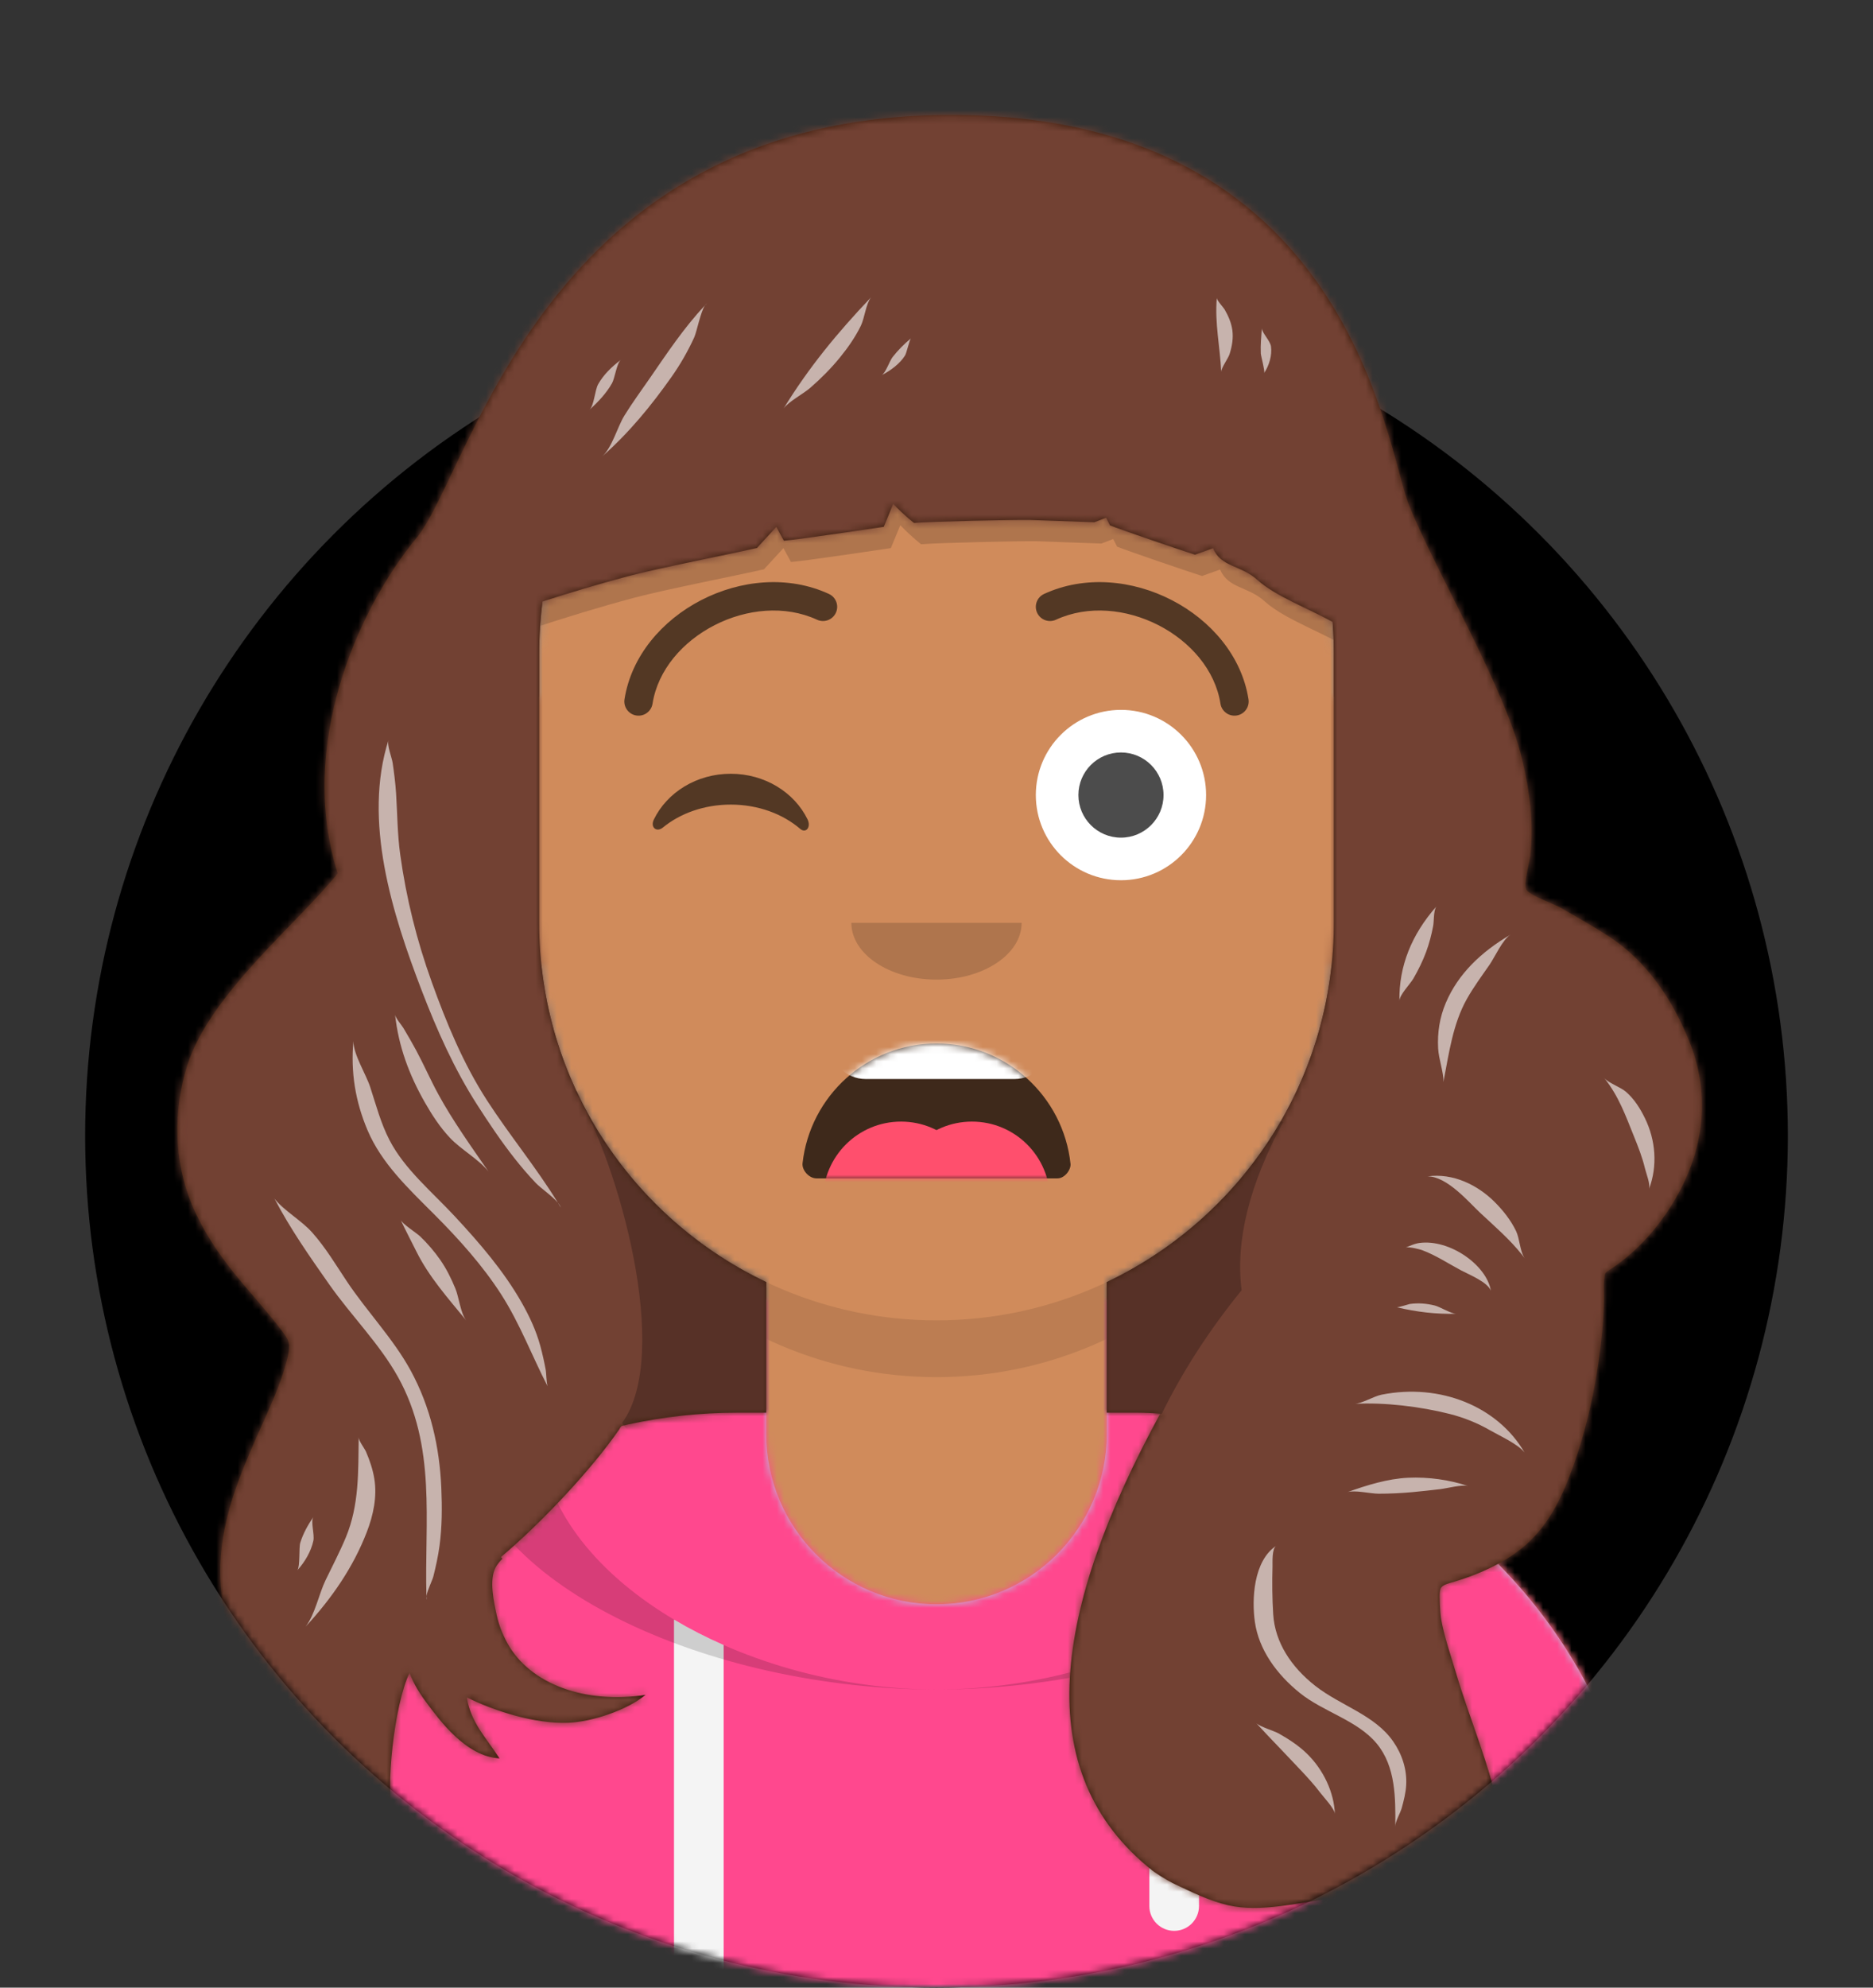 <svg xmlns="http://www.w3.org/2000/svg" xmlns:xlink="http://www.w3.org/1999/xlink" width="264px" height="280px" viewBox="0 0 264 280" version="1.1">
    <rect x="0" y="0" width="264" height="280" fill="#333333" stroke="none"/>
    <title id="circle_Title">Avataaar/Circle</title>
    <desc>Created with python_avatars</desc>
    <defs>
        <circle id="circle_path-1" cx="120" cy="120" r="120" />
        <path d="M-3.19744231e-14,160 L-3.19744231e-14,-1.42108547e-14 L264,-1.42108547e-14 L264,160 L252,160 C252,226.274 198.274,280 132,280 C65.726,280 12,226.274 12,160 L12,160 L-3.19744231e-14,160 Z" id="circle_path-3" />
        <path d="M100,0 C130.928,-5.68137151e-15 156,25.072 156,56 L156.001,62.166 C161.676,63.119 166,68.054 166,74 L166,88 C166,94.052 161.519,99.058 155.694,99.881 C153.628,119.686 141.238,136.422 124.001,144.61 L124,163 L128,163 C167.765,163 200,195.235 200,235 L200,244 L0,244 L0,235 C-4.86974701e-15,195.235 32.235,163 72,163 L76,163 L76,144.611 C58.763,136.422 46.372,119.687 44.305,99.881 C38.481,99.058 34,94.052 34,88 L34,74 C34,68.054 38.325,63.118 44,62.166 L44,56 C44,25.072 69.072,5.68137151e-15 100,0 Z" id="circle_path-5" />
        <path d="M83,36.348 C83,52.629 105.162,65.828 132.5,65.828 C159.838,65.828 182,52.629 182,36.348 C182,34.985 181.845,33.645 181.544,32.331 C210.784,41.488 232,68.792 232,101.052 L232,110 L32,110 L32,101.052 C32,68.397 53.739,40.82 83.534,32.002 C83.182,33.421 83,34.871 83,36.348 Z" id="circle_path-7" />
        <rect id="circle_path-9" x="0" y="0" width="264" height="280" />
        <path d="M74,0 C114.869,0 148,33.131 148,74 L148,84.148 L148,197.608 C135.525,187.237 119.491,181 102,181 L102,181 L98,181 L98,162.611 C115.531,154.283 128.048,137.115 129.791,116.867 C135.569,116.002 140,111.019 140,105 L140,105 L140,92 C140,87.354 137.359,83.324 133.497,81.33 C132.724,81.05 131.952,80.748 131.181,80.426 C130.795,80.32 130.401,80.233 130,80.166 L130,80.166 L130,79.917 C117.224,74.234 104.878,63.071 96.11,47.885 C93.175,42.801 90.831,37.595 89.066,32.397 C80.431,42.941 67.745,53.602 52.342,62.495 C42.778,68.017 33.147,72.291 24,75.266 L24,137.247 C29.602,148.318 38.773,157.278 50,162.611 L50,162.611 L50,181 L46,181 C38.327,181 30.935,182.2 24,184.423 L24,230 C24,244.106 13.569,255.776 0,257.716 L0,74 C0,33.131 33.131,0 74,0 Z" id="circle_path-11" />
    </defs>
    <g id="circle_Avataaar/Circle" stroke="none" stroke-width="1" fill="none" fill-rule="evenodd">
        <g id="circle_Circle" transform="translate(12, 40)">
            <mask id="circle_mask-2" fill="white">
                <use xlink:href="#circle_path-1" />
            </mask>
            <use id="circle_Background-Color" fill="rgba(0,0,0,0.0" xlink:href="#circle_path-1" />
            <g id="circle_Fabric-Color" mask="url(#circle_mask-2)" fill="">
                <rect id="circle_🖍Color" x="0" y="0" width="240" height="240" />
            </g>
        </g>
        <mask id="circle_mask-4" fill="white">
            <use xlink:href="#circle_path-3" />
        </mask>
        <g id="circle_Mask" />
        <g id="circle_Avataaar" mask="url(#circle_mask-4)">
            <g id="circle_Body" transform="translate(32, 36)">
                <mask id="circle_mask-6" fill="white">
                    <use xlink:href="#circle_path-5" />
                </mask>
                <use fill="#D0C6AC" xlink:href="#circle_path-5" />
                <g id="circle_Skin-Color" mask="url(#circle_mask-6)" fill="#D08B5B">
                    <g transform="translate(-32, 0)" id="circle_Color">
                        <rect x="0" y="0" width="264" height="244" />
                    </g>
                </g>
                <path d="M44,94 C44,124.928 69.072,150 100,150 C130.928,150 156,124.928 156,94 L156,94 L156,102 C156,132.928 130.928,158 100,158 C69.072,158 44,132.928 44,102 Z" id="circle_Neck-Shadow" fill-opacity="0.1" fill="#000000" mask="url(#circle_mask-6)" />
            </g>
            <g id="circle_Clothing" transform="translate(0, 170)">
                
            <defs>
        <path d="M187.997,34.742 L187.995,34.645 C213.853,45.567 232,71.164 232,100.999 L232,110 L32,110 L32,100.999 C32,71.164 50.147,45.567 76.006,34.644 C76.282,20.552 90.082,15.076 108,13.071 L108,32 C108,45.255 118.745,56 132,56 C145.255,56 156,45.255 156,32 L156,32 L156.001,13.071 C173.96,15.081 187.783,20.577 187.997,34.742 Z" id="hoodie_path-1" />
    </defs>
    <g id="hoodie_Clothing/Hoodie" stroke="none" stroke-width="1" fill="none" fill-rule="evenodd">
        <mask id="hoodie_mask-2" fill="white">
            <use xlink:href="#hoodie_path-1" />
        </mask>
        <use id="hoodie_Hoodie" fill="#B7C1DB" xlink:href="#hoodie_path-1" />
        <g id="hoodie_Fabric-Color" mask="url(#hoodie_mask-2)" fill="#FF488E">
            <rect id="hoodie_🖍Color" x="0" y="0" width="264" height="110" />
        </g>
        <path d="M102,61.739 L102,110 L95,110 L94.999,58.15 C97.203,59.46 99.546,60.661 102,61.739 Z M169.001,58.149 L169,98.5 C169,100.433 167.433,102 165.5,102 C163.567,102 162,100.433 162,98.5 L162.001,61.738 C164.455,60.66 166.798,59.459 169.001,58.149 Z" id="hoodie_Straps" fill="#F4F4F4" mask="url(#hoodie_mask-2)" />
        <path d="M132,68 L130.996,67.995 C97.88,67.68 65.5,51.823 65.5,32.308 C65.5,21.243 75.909,15.571 90.959,12.725 C81.875,16.075 76,21.706 76,31.077 C76,51.469 103.821,68 132,68 Z M132,68 C160.179,68 188,51.469 188,31.077 C188,21.706 182.125,16.075 173.041,12.725 C188.091,15.571 198.5,21.243 198.5,32.308 C198.5,52.02 165.462,68 132,68 L132,68 Z" id="hoodie_Shadow" fill-opacity="0.16" fill="#000000" mask="url(#hoodie_mask-2)" />
    </g>
</g>
            <g id="circle_Face" transform="translate(76, 82)" fill="#000000">
                <g id="circle_Mouth" transform="translate(2, 52)">    
                    
                <defs>
        <path d="M35.118,15.128 C36.176,24.62 44.226,32 54,32 C63.804,32 71.874,24.574 72.892,15.04 C72.974,14.273 72.117,13 71.043,13 C56.149,13 44.738,13 37.087,13 C36.007,13 35.012,14.178 35.118,15.128 Z" id="concerned_path-1" />
    </defs>
    <g id="concerned_Mouth/Concerned" stroke="none" stroke-width="1" fill="none" fill-rule="evenodd">
        <mask id="concerned_mask-2" fill="white">
            <use xlink:href="#concerned_path-1" transform="translate(54.004, 22.5) scale(1, -1) translate(-54.004, -22.5)" />
        </mask>
        <use id="concerned_Mouth" fill-opacity="0.7" fill="#000000" transform="translate(54.004, 22.5) scale(1, -1) translate(-54.004, -22.5)" xlink:href="#concerned_path-1" />
        <path d="M44,2 L65,2 C67.761,2 70,4.239 70,7 L70,13 C70,15.761 67.761,18 65,18 L44,18 C41.239,18 39,15.761 39,13 L39,7 C39,4.239 41.239,2 44,2 Z" id="concerned_Teeth" fill="#FFFFFF" mask="url(#concerned_mask-2)" />
        <g id="concerned_Tongue" mask="url(#concerned_mask-2)" fill="#FF4F6D">
            <g transform="translate(38, 24)">
                <circle id="concerned_friend?" cx="11" cy="11" r="11" />
                <circle id="concerned_How-you-doing" cx="21" cy="11" r="11" />
            </g>
        </g>
    </g>
</g>
                <g id="circle_Nose" transform="translate(28, 40)" fill-opacity="0.16">
                    
                <g id="default_Nose/Default" stroke="none" stroke-width="1" fill="none" fill-rule="evenodd" fill-opacity="0.16">
        <path d="M16,8 C16,12.418 21.373,16 28,16 L28,16 C34.627,16 40,12.418 40,8" id="default_Nose" fill="#000000" />
    </g>
</g>
                <g id="circle_Eyes" transform="translate(0, 8)">
                    
                <g id="wink_wacky_Eyes/Wink-Wacky-😜" stroke="none" stroke-width="1" fill="none" fill-rule="evenodd">
        <circle id="wink_wacky_Cornea?-I-don't-know" fill="#FFFFFF" cx="82" cy="22" r="12" />
        <circle id="wink_wacky_Eye" fill-opacity="0.7" fill="#000000" cx="82" cy="22" r="6" />
        <path d="M16.16,25.447 C18.007,21.649 22.164,19 26.998,19 C31.814,19 35.959,21.63 37.815,25.407 C38.367,26.529 37.582,27.447 36.791,26.767 C34.34,24.66 30.859,23.344 26.998,23.344 C23.257,23.344 19.874,24.579 17.438,26.572 C16.547,27.3 15.62,26.558 16.16,25.447 Z" id="wink_wacky_Winky-Doodle" fill-opacity="0.6" fill="#000000" />
    </g>
</g>
                <g id="circle_Eyebrow" fill-opacity="0.6">
                    
                <g id="raised_excited_Eyebrow/Outline/Raised-Excited" stroke="none" stroke-width="1" fill="none" fill-rule="evenodd" fill-opacity="0.6">
        <g id="raised_excited_I-Browse" transform="translate(12, 0)" fill="#000000" fill-rule="nonzero">
            <path d="M3.976,17.128 C5.471,7.605 18.059,1.109 27.164,5.301 C28.167,5.763 29.355,5.324 29.817,4.321 C30.279,3.318 29.84,2.13 28.836,1.668 C17.349,-3.622 1.936,4.332 0.024,16.507 C-0.147,17.599 0.599,18.622 1.69,18.794 C2.781,18.965 3.804,18.219 3.976,17.128 Z" id="raised_excited_Eyebrow" />
            <path d="M61.976,17.128 C63.471,7.605 76.059,1.109 85.164,5.301 C86.167,5.763 87.355,5.324 87.817,4.321 C88.279,3.318 87.84,2.13 86.836,1.668 C75.349,-3.622 59.936,4.332 58.024,16.507 C57.853,17.599 58.599,18.622 59.69,18.794 C60.781,18.965 61.804,18.219 61.976,17.128 Z" id="raised_excited_Eyebrow" transform="translate(73, 9.41) scale(-1, 1) translate(-73, -9.41) " />
        </g>
    </g>
</g>
            </g>
            <g id="circle_Top">
                
            <defs>
        <path d="M108.587,0.198 C165.482,-0.075 170.293,47.053 173.618,55.225 C177.488,64.738 187.127,80.879 189.521,90.887 C190.606,95.426 191.214,99.935 190.686,104.583 C190.565,105.649 189.609,108.811 190.21,109.441 C191.068,110.343 193.907,111.258 195.115,111.958 C197.334,113.245 199.589,114.502 201.726,115.888 C207.291,119.499 210.865,125.127 213.118,130.734 C215.834,137.493 215.398,144.529 212.052,151.201 C209.921,155.449 206.599,159.671 202.342,162.571 C201.04,163.458 201.247,163.105 201.094,164.445 C201.001,165.263 201.101,166.193 201.086,167.01 C201.062,168.362 200.993,169.708 200.871,171.057 C200.281,177.55 198.999,184.245 196.758,190.497 C195.344,194.445 193.59,198.418 190.225,201.477 C187.38,204.063 183.289,205.9 179.373,206.996 C178.017,207.375 178.036,207.779 177.958,208.172 C177.852,208.701 177.986,211.232 178.099,211.917 C178.515,214.441 179.469,217.14 180.201,219.606 C182.188,226.296 185.106,232.88 186.364,239.728 C186.968,243.017 186.918,246.459 186.146,249.742 C185.526,252.379 184.398,254.962 182.932,257.347 C181.256,260.071 176.343,264.379 172.244,262.524 C177.763,259.889 178.003,254.265 176.119,252.691 C174.188,251.078 171.542,250.985 168.977,250.994 C166.848,251.001 164.743,251.164 162.631,251.43 C158.007,252.01 152.697,253.463 148.074,252.383 C145.444,251.768 142.98,250.546 140.607,249.428 C140.397,249.329 139.181,248.751 137.495,247.559 C119.821,233.592 123.62,210.507 138.539,183.141 C137.163,183.055 136.617,183.008 135.361,183.001 L135,183 L130.999,183 L131,164.611 C149.73,155.713 162.738,136.724 162.996,114.669 L163,114 L163,76 C163,74.526 162.943,73.064 162.831,71.619 C159.483,69.737 154.76,67.992 152.257,65.713 C149.92,63.586 147.1,63.926 145.981,61.232 L145.981,61.232 L143.434,62.138 C141.699,61.601 132.91,58.601 131.456,58.01 L131.456,58.01 L130.908,56.933 L129.241,57.571 C127.46,57.501 120.12,57.243 120.12,57.243 C117.488,57.211 106.391,57.46 103.835,57.669 C103.835,57.669 102.613,56.753 100.896,54.99 L100.896,54.99 L99.566,58.213 C99.566,58.213 87.646,60.004 85.488,60.17 L85.488,60.17 L84.425,58.215 L81.689,61.194 C77.798,62.091 67.855,64.019 63.399,65.205 C59.365,66.278 55.409,67.47 51.467,68.733 C51.198,70.814 51.042,72.929 51.008,75.074 L51,76 L51,114 C51,136.339 64.08,155.623 82.999,164.61 L82.999,183 L79,183 C73.693,183 68.521,183.574 63.541,184.664 L62.61,184.874 C62.582,184.916 62.554,184.958 62.525,185 L62.485,185.001 L62.263,185.386 C58.434,190.949 51.298,198.556 45.61,203.337 C45.676,203.416 45.741,203.495 45.808,203.574 C45.389,204.002 45.038,204.436 44.823,204.862 C43.938,206.615 44.597,209.659 45.014,211.559 C45.308,212.899 45.815,214.188 46.482,215.419 C49.679,221.315 57.628,224.075 66,222.748 C63.471,224.871 58.451,226.571 55.047,226.691 C50.419,226.856 44.762,225.069 40.785,223.109 C41.389,226.709 43.472,228.723 45.409,231.707 C40.636,231.461 36.861,226.167 35.262,224.052 C34.237,222.697 33.286,221.205 32.726,219.654 C30.529,224.162 29.293,236.29 30.383,239.685 C28.283,238.743 26.325,237.734 24.341,236.576 C7.404,226.689 5.778,209.912 6.08,204.016 C6.397,197.822 8.542,192.413 11.094,186.603 C12.741,182.853 14.641,179.068 15.56,175.128 C16.026,173.129 15.695,172.732 14.458,171.11 C12.408,168.424 10.057,165.919 7.94,163.272 C5.525,160.251 3.466,157.104 2.029,153.633 C-0.512,147.496 -0.597,140.451 1.385,134.126 C4.545,124.044 17.099,113.958 22.603,107.036 C16.907,89.176 25.351,69.912 33.716,59.774 C41.419,50.438 51.691,0.473 108.587,0.198 Z" id="curvy_path-1" />
    </defs>
    <g id="curvy_Top/Long-Hair/Curvy" stroke="none" stroke-width="1" fill="none" fill-rule="evenodd">
        <path d="M100.9,42.465 C91.102,48.472 82.386,56.327 76.587,65.36 C73.825,69.663 71.553,74.2 69.436,78.758 C68.374,81.045 67.405,83.36 66.476,85.689 C65.889,87.159 64.989,88.745 65.836,90.288 C66.353,89.986 66.549,90.094 66.224,90.635 C68.916,91.369 72.658,89.3 74.991,88.536 C79.754,86.975 84.52,85.503 89.399,84.205 C93.855,83.019 103.798,81.091 107.689,80.194 L110.425,77.215 L111.488,79.17 C113.646,79.004 125.566,77.213 125.566,77.213 L126.896,73.99 C128.613,75.753 129.835,76.669 129.835,76.669 C132.391,76.46 143.488,76.211 146.12,76.243 C146.12,76.243 153.46,76.501 155.241,76.571 L156.908,75.933 L157.456,77.01 C158.91,77.601 167.699,80.601 169.434,81.138 L171.981,80.232 C173.1,82.926 175.92,82.586 178.257,84.713 C181.349,87.527 187.826,89.529 190.918,91.976 C192.025,92.852 193.06,93.768 194.1,94.702 C195.256,95.739 195.085,95.89 195.461,97.08 C195.573,97.436 196.716,99.279 197.203,99.43 C198.936,99.966 187.049,68.944 183.786,64.977 C180.418,60.883 158.575,33.323 129.612,34.225" id="curvy_Top-Shadow" fill-opacity="0.16" fill="#000000" />
        <g id="curvy_Hair" transform="translate(25, 16)">
            <mask id="curvy_mask-2" fill="white">
                <use xlink:href="#curvy_path-1" />
            </mask>
            <use id="curvy_Hair-Mask" fill="#361A0A" xlink:href="#curvy_path-1" />
            <g id="curvy_Hair-Color" mask="url(#curvy_mask-2)" fill="#724133">
                <g transform="translate(-25, -16)" id="curvy_Color">
                    <rect x="0" y="0" width="264" height="280" />
                </g>
            </g>
            <path d="M62.679,184.462 C69.755,174.755 62.149,147.787 56.128,137.801 C72.965,130.138 106.214,131.553 155.874,142.048 C151.079,150.9 149.123,158.804 150.006,165.757 C145.469,171.333 141.72,177.127 138.76,183.141 L103.889,191.747 C81.853,194.4 68.116,191.972 62.679,184.462 Z" id="curvy_Shadow" fill-opacity="0.24" fill="#000000" mask="url(#curvy_mask-2)" />
        </g>
        <path d="M179.908,217.739 C179.246,218.128 179.377,220.112 179.361,220.669 C179.298,222.9 179.317,225.185 179.459,227.411 C179.712,231.383 182.011,234.845 185.39,237.491 C188.973,240.296 193.769,241.573 196.37,245.32 C197.637,247.145 198.313,249.271 198.204,251.418 C198.148,252.524 197.87,253.636 197.57,254.712 C197.372,255.42 196.667,256.58 196.668,257.271 C196.699,253.384 196.752,248.859 194.032,245.598 C191.301,242.324 186.539,241.171 183.203,238.483 C179.925,235.841 177.438,232.389 176.878,228.498 C176.426,225.354 176.649,219.872 179.908,217.739 Z M177.094,242.766 C177.653,243.266 179.613,243.845 180.214,244.183 C181.67,245 183.079,245.929 184.235,247.06 C186.551,249.326 188.044,252.505 188.152,255.554 C188.152,254.833 186.506,253.097 186.043,252.481 C185.275,251.459 184.408,250.512 183.525,249.564 C181.91,247.831 180.248,246.13 178.62,244.406 L177.094,242.766 Z M50.56,202.494 C50.561,202.99 51.376,204.012 51.599,204.529 C52.121,205.738 52.546,207.007 52.757,208.29 C53.175,210.818 52.627,213.43 51.69,215.85 C49.791,220.757 46.816,225.103 43.077,229.15 C44.412,227.402 44.944,224.561 45.883,222.612 C46.848,220.611 47.883,218.641 48.734,216.601 C50.653,211.996 50.484,207.29 50.56,202.494 Z M60.104,224.847 L60.117,225.347 C60.07,225.224 60.071,225.051 60.104,224.847 Z M38.685,168.851 C40.041,170.567 42.485,171.916 44.001,173.62 C45.9,175.754 47.349,178.2 48.903,180.528 C51.741,184.778 55.451,188.609 57.877,193.056 C60.707,198.243 61.952,203.863 62.203,209.596 C62.322,212.307 62.315,215.061 61.95,217.764 C61.754,219.212 61.44,220.65 61.081,222.076 C60.945,222.617 60.241,224.002 60.104,224.847 C59.814,214.306 61.558,203.764 56.077,193.943 C53.481,189.292 49.491,185.327 46.398,180.925 C43.616,176.966 40.9,173.084 38.685,168.851 Z M44.171,213.694 C43.755,214.393 44.369,216.16 44.166,217.067 C43.834,218.556 42.996,219.999 41.917,221.201 C42.318,220.653 42.11,218.018 42.322,217.329 C42.714,216.056 43.392,214.827 44.171,213.694 Z M206.916,209.342 C206.033,209.102 203.923,209.674 202.996,209.779 C201.699,209.926 200.4,210.078 199.1,210.197 C197.506,210.342 195.898,210.423 194.299,210.419 C193.16,210.417 190.979,209.879 189.923,210.198 C192.611,209.233 195.584,208.304 198.506,208.169 C201.277,208.042 204.351,208.459 206.916,209.342 Z M214.882,204.614 C213.936,203.409 211.42,202.291 210.006,201.477 C208.253,200.468 206.347,199.694 204.314,199.182 C200.219,198.149 195.171,197.523 190.883,197.765 C191.914,197.75 193.615,196.696 194.723,196.473 C203.032,194.811 211.142,198.162 214.882,204.614 Z M49.814,146.658 C49.816,148.569 51.571,151.28 52.177,153.127 C53.006,155.654 53.666,158.232 54.914,160.634 C57.04,164.723 60.873,167.877 64.079,171.322 C67.632,175.138 71.025,179.084 73.532,183.499 C74.647,185.461 75.572,187.465 76.157,189.601 C76.465,190.728 76.714,191.87 76.927,193.014 C76.996,193.383 77.009,194.71 77.185,195.284 C74.97,190.993 73.28,186.449 70.642,182.342 C68.038,178.288 64.695,174.561 61.196,171.061 C57.501,167.366 53.786,163.879 51.804,159.214 C50.079,155.154 49.413,150.996 49.814,146.658 Z M56.453,171.817 C56.684,172.41 58.706,173.677 59.229,174.179 C60.287,175.197 61.216,176.283 62.035,177.454 C62.933,178.739 63.591,180.09 64.18,181.504 C64.687,182.721 64.911,184.986 65.707,186.002 C63.129,182.856 60.474,179.885 58.696,176.312 C58.089,175.09 57.148,173.289 56.453,171.817 Z M202.228,183.908 C202.97,184.09 204.547,185.084 205.275,185.073 C202.346,185.144 199.703,184.818 196.884,184.159 C197.036,184.2 198.643,183.703 198.695,183.696 C199.91,183.524 201.052,183.62 202.228,183.908 Z M210.136,181.819 C209.658,180.593 207.111,179.578 205.96,178.969 C204.137,178.002 202.396,176.832 200.419,176.097 C200.238,176.036 198.685,175.596 198.166,175.742 L198.089,175.773 L198.312,175.675 C198.783,175.467 199.315,175.248 199.819,175.141 L200.069,175.098 C204.353,174.529 209.561,178.239 210.136,181.819 Z M210.618,169.271 C211.856,170.495 212.956,171.9 213.683,173.404 C214.193,174.459 214.226,176.144 214.826,177.125 L214.96,177.319 L214.538,176.771 C212.814,174.602 210.713,172.79 208.639,170.86 C207.075,169.405 203.951,165.679 201.197,165.72 C204.853,165.203 208.302,166.981 210.618,169.271 Z M78.635,169.429 C78.835,169.667 78.981,169.893 79.04,170.094 C78.907,169.871 78.771,169.65 78.635,169.429 Z M54.774,104.201 C54.492,104.935 55.233,106.688 55.349,107.497 C55.553,108.911 55.735,110.334 55.827,111.757 C56.012,114.64 56.011,117.506 56.41,120.375 C57.266,126.541 58.736,132.465 60.866,138.377 C62.928,144.098 65.286,149.836 68.679,155.068 C71.84,159.943 75.603,164.492 78.635,169.429 C77.838,168.481 76.163,167.33 75.521,166.651 C74.464,165.535 73.475,164.385 72.537,163.193 C70.614,160.75 68.9,158.194 67.243,155.61 C63.991,150.537 61.553,145.034 59.44,139.531 C55.29,128.723 51.127,115.617 54.774,104.201 Z M226.114,151.858 C226.644,152.526 228.442,153.158 229.168,153.791 C230.372,154.842 231.179,156.148 231.843,157.5 C233.373,160.619 233.658,164.217 232.432,167.5 C232.635,166.796 232.031,165.316 231.861,164.602 C231.488,163.039 230.906,161.562 230.298,160.06 C229.118,157.144 228.164,154.412 226.114,151.858 Z M55.69,142.969 C55.799,143.492 56.608,144.396 56.863,144.825 C57.477,145.859 58.084,146.894 58.651,147.949 C59.748,149.99 60.664,152.1 61.773,154.136 C63.811,157.875 66.403,161.495 68.855,165.041 C67.497,163.31 64.974,161.944 63.413,160.279 C61.998,158.77 60.902,157.078 59.907,155.34 C57.652,151.399 56.17,147.375 55.69,142.969 Z M212.951,131.639 C211.806,132.313 210.684,134.852 209.95,135.907 C208.847,137.493 207.668,139.094 206.736,140.758 C204.793,144.226 204.23,148.375 203.506,152.128 C203.499,152.18 203.485,152.282 203.465,152.438 C203.463,150.913 202.784,149.237 202.704,147.669 C202.592,145.479 202.907,143.354 203.787,141.277 C205.527,137.176 208.79,134.07 212.951,131.639 Z M202.42,127.736 C202.042,128.393 202.137,129.766 201.998,130.482 C201.761,131.707 201.449,132.922 201.009,134.108 C200.535,135.387 199.916,136.631 199.226,137.836 C198.796,138.587 197.247,140.163 197.248,140.993 C197.165,136.095 198.976,131.658 202.42,127.736 Z M99.368,43.005 C98.746,43.94 98.195,46.774 97.854,47.519 C96.962,49.467 95.899,51.333 94.633,53.124 C91.772,57.168 88.703,60.927 84.847,64.332 C86.267,63.086 87.024,60.141 88.003,58.552 C89.128,56.727 90.421,54.973 91.648,53.196 C94.08,49.672 96.374,46.212 99.368,43.005 Z M87.492,50.708 C86.919,51.211 86.661,53.283 86.267,53.983 C85.472,55.395 84.314,56.613 83.071,57.755 C83.735,57.173 83.843,54.952 84.312,54.122 C85.062,52.795 86.206,51.674 87.492,50.708 Z M122.765,41.895 C122.049,42.816 121.862,44.812 121.337,45.889 C120.563,47.476 119.528,48.965 118.377,50.373 C117.142,51.886 115.738,53.303 114.227,54.616 C113.204,55.506 111.243,56.506 110.463,57.527 C113.964,51.815 118.009,46.888 122.765,41.895 Z M128.391,47.673 C128.186,47.893 127.789,49.716 127.566,50.074 C126.843,51.234 125.566,52.181 124.275,52.852 C124.845,52.516 125.379,50.859 125.813,50.301 C126.545,49.362 127.438,48.455 128.391,47.673 Z M177.856,46.233 C177.857,46.874 179.039,47.996 179.147,48.805 C179.312,50.048 178.906,51.449 178.183,52.547 C178.315,52.236 177.729,50.164 177.71,49.785 C177.651,48.612 177.779,47.406 177.856,46.233 Z M171.51,41.983 C171.51,42.315 172.427,43.276 172.633,43.637 C173.15,44.539 173.557,45.486 173.697,46.492 C173.855,47.634 173.662,48.751 173.316,49.861 C173.11,50.52 172.132,51.795 172.132,52.389 C171.973,48.891 171.199,45.53 171.51,41.983 Z M99.608,42.748 C99.527,42.847 99.448,42.946 99.368,43.045 C99.447,42.908 99.527,42.805 99.608,42.748 Z" id="curvy_Lights" fill-opacity="0.6" fill="#FFFFFF" />
        <g id="curvy_Facial-Hair" transform="translate(49, 72)" />
        <g id="curvy_Accessory" transform="translate(62, 85)" />
    </g>
</g>
        </g>
    </g>
</svg>